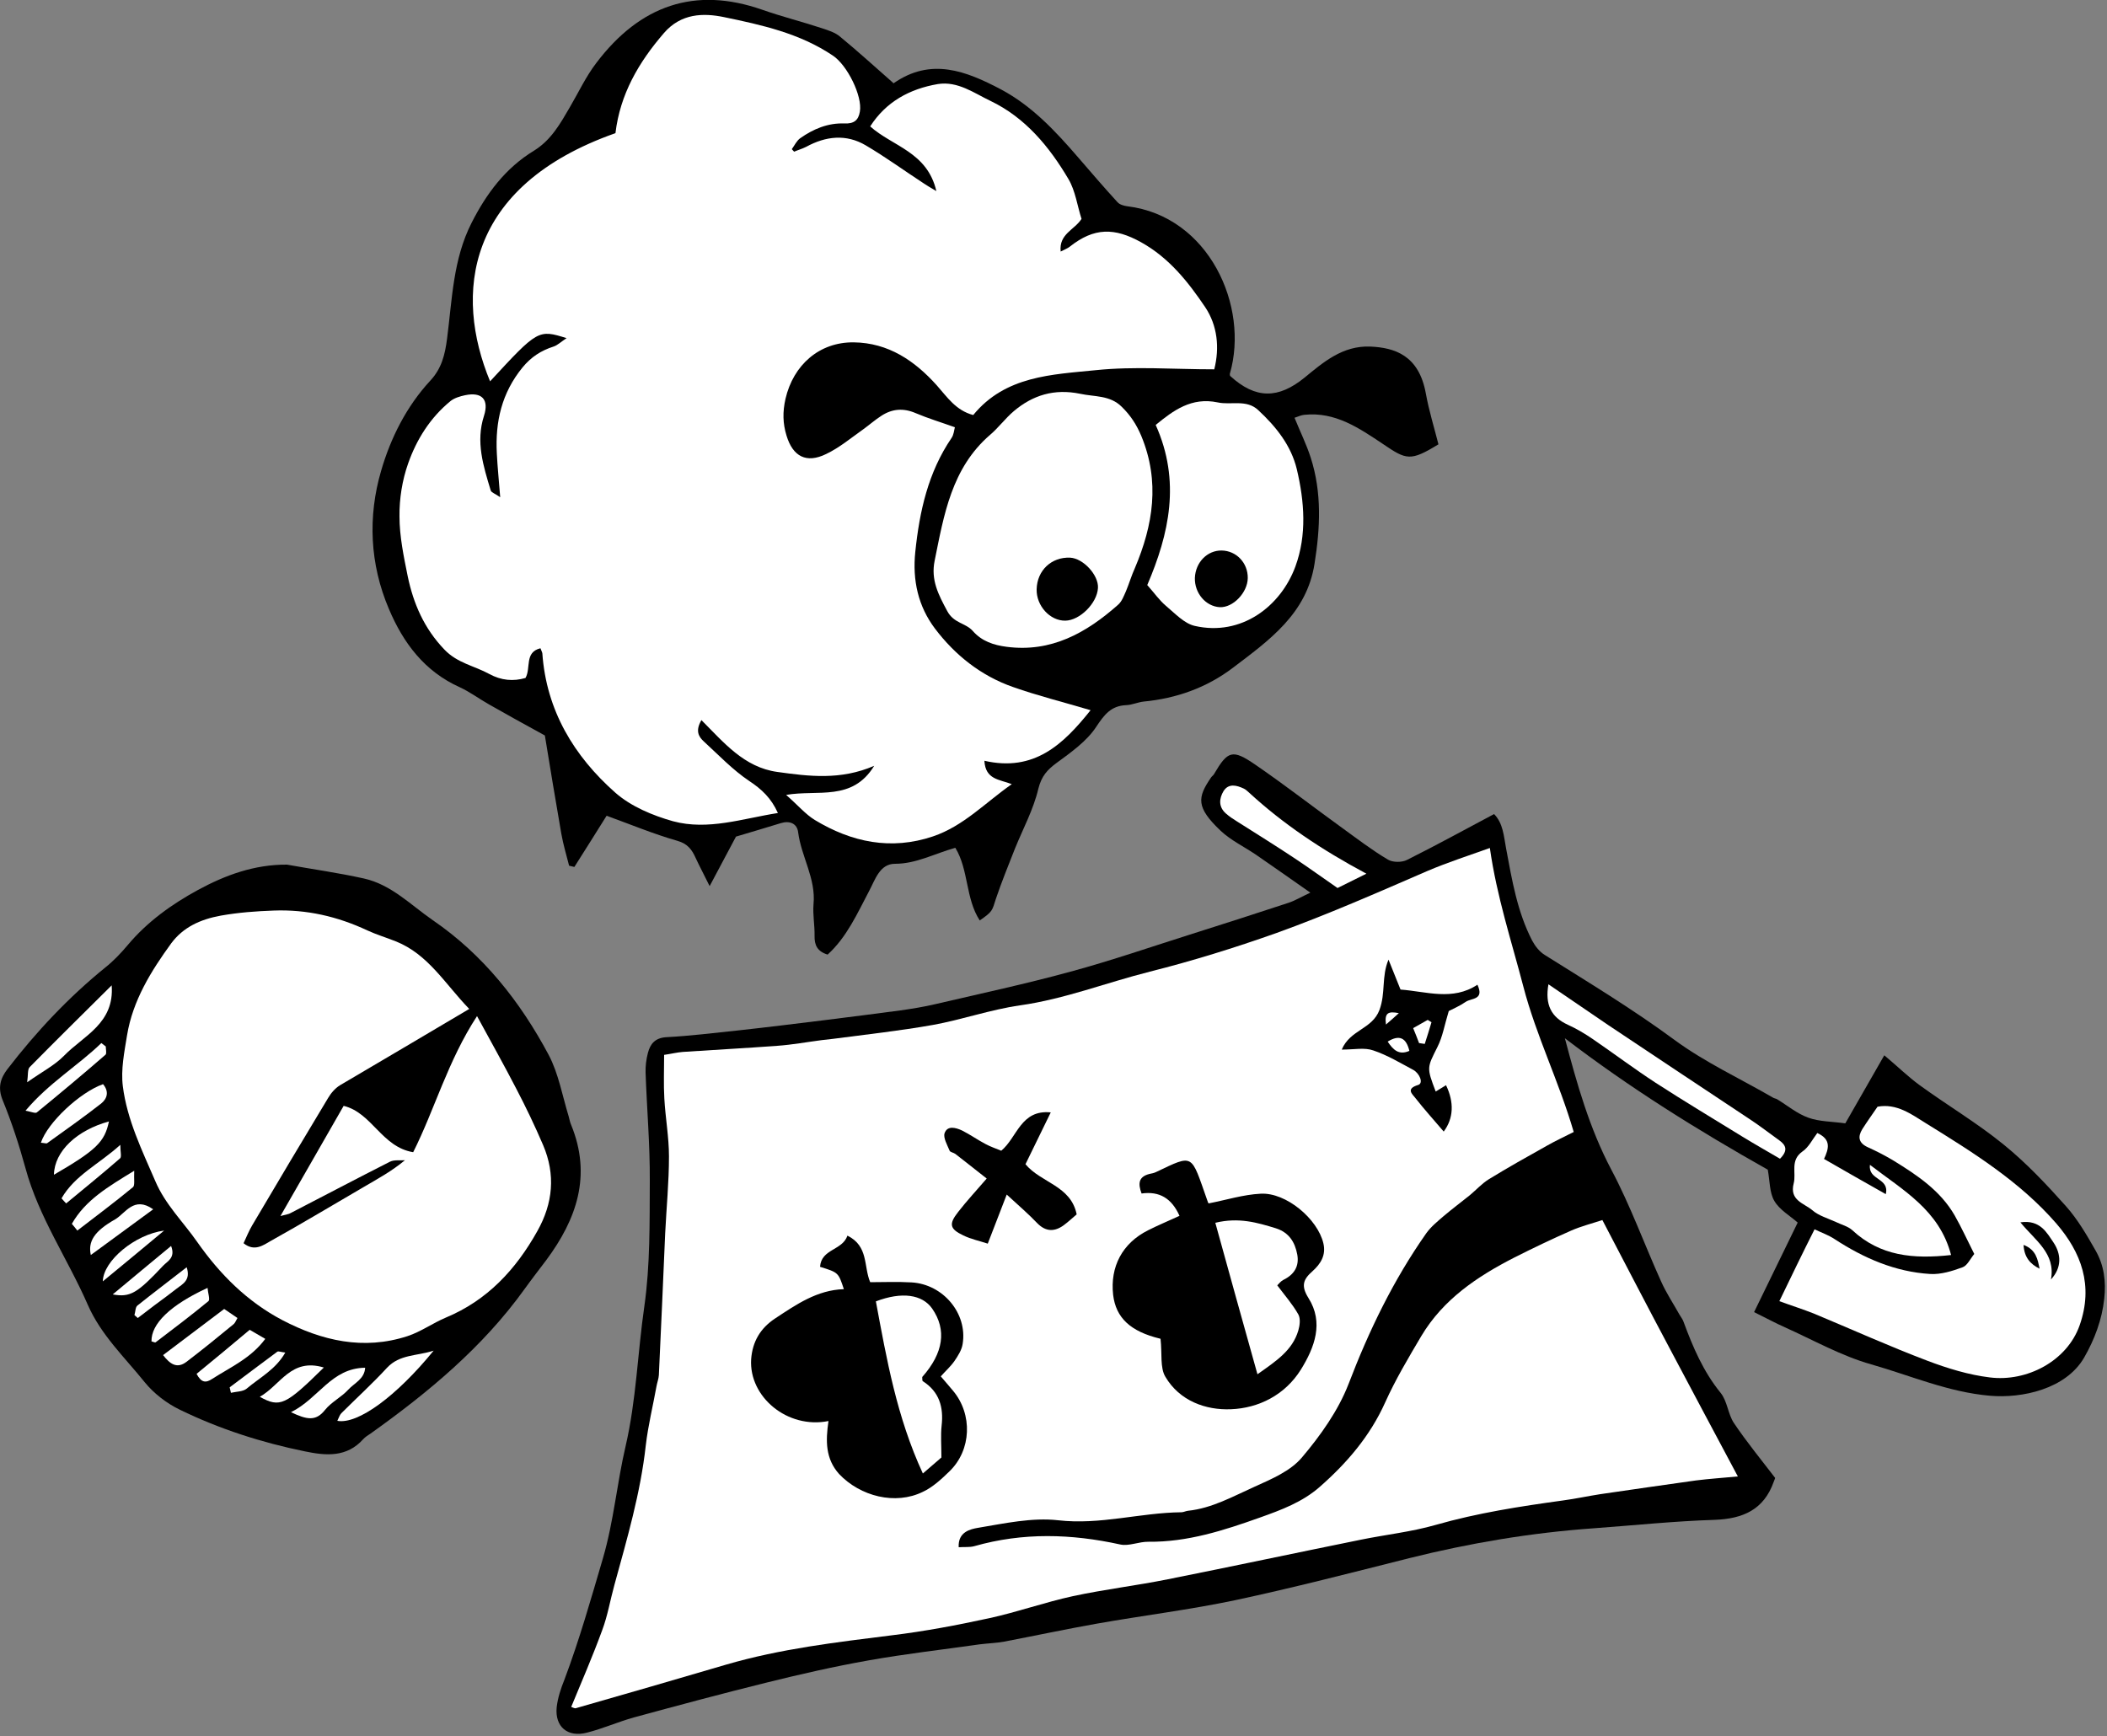 <?xml version="1.0" encoding="utf-8"?>
<!DOCTYPE svg PUBLIC "-//W3C//DTD SVG 1.1//EN" "http://www.w3.org/Graphics/SVG/1.1/DTD/svg11.dtd">
<svg id="svg-sheep-with-map" width="1000" height="824" viewBox="0 0 1000 824" xmlns="http://www.w3.org/2000/svg" version="1.1">
<rect x="0" y="0" width="1000" height="824" fill="#808080" stroke="none"/>
<style>
    .path-b { fill: black; }
    .path-w { fill: white; }
    .path-eye { transform: translateY(0); transition: transform 100ms linear; }
</style>
<path class="path-b" d="M832.5,622.8c6.9-14.1,13.5-27.7,20.7-42.5c-3.6-3.2-8.6-6-11.1-10.3
	c-2.3-3.9-2.1-9.4-3.1-14.8c-33-18.6-65.5-38.8-96.3-62.4c5.8,21.9,11.7,42.8,22,62.3c9.1,17.1,15.7,35.5,23.7,53.2
	c2.4,5.4,5.8,10.5,8.7,15.7c0.7,1.2,1.6,2.3,2,3.6c4.4,11.9,9.3,23.4,17.5,33.5c3.2,3.9,3.5,10.1,6.3,14.3
	c5.9,8.8,12.7,17.1,19.6,26.1c0,0-0.3,1-0.7,1.9c-4.7,13.2-14.6,17.5-28,18c-19.1,0.6-38.2,2.6-57.3,4c-29.7,2.1-58.9,7-87.7,14.2
	c-27.4,6.9-54.8,14-82.4,19.9c-21.8,4.6-44,7.3-66,11.2c-14.6,2.6-29.2,5.7-43.8,8.5c-3.8,0.7-7.8,0.8-11.7,1.3
	c-17.5,2.5-35.2,4.5-52.6,7.6c-16.4,2.9-32.6,6.6-48.7,10.6c-21,5.2-41.9,10.8-62.8,16.5c-7.5,2.1-14.7,5.3-22.2,7.2
	c-9.2,2.4-15.3-2.8-14.4-12c0.5-4.5,2-9,3.7-13.2c7.1-18.9,12.6-38.3,18.3-57.7c5.1-17.5,6.6-35.5,10.7-53c5.1-22,5.7-44.3,8.9-66.4
	c2.8-19.6,2.5-39.8,2.6-59.7c0.1-17.1-1.4-34.1-2-51.2c-0.1-3.1,0.3-6.4,1.1-9.4c1.1-4.3,3.4-7.2,8.8-7.5c11.3-0.6,22.6-2,34-3.2
	c13.7-1.5,27.4-3.2,41.2-4.9c11.9-1.5,23.9-3,35.8-4.6c5.6-0.8,11.2-1.7,16.7-3c21.4-5,42.9-9.6,64.1-15.4
	c19.5-5.3,38.6-11.9,57.9-18c15.2-4.8,30.4-9.7,45.6-14.7c3-1,5.8-2.7,10.3-4.8c-9.3-6.5-17.5-12.3-25.8-18
	c-5.6-3.8-11.9-6.8-16.8-11.4c-11.8-11.2-11-15.8-4.5-25.3c0.4-0.6,1.1-1,1.4-1.6c6.5-11.1,8.7-11.9,19.5-4.5
	c14,9.6,27.5,20.1,41.2,30c7.2,5.2,14.2,10.6,21.8,15.1c2.3,1.4,6.6,1.4,9,0.2c13.8-6.9,27.3-14.3,41.4-21.8
	c4.3,4.4,4.6,10.4,5.7,16.3c2.8,15,5.3,30.1,12.4,43.8c1.4,2.6,3.5,5.3,6,6.8c20.7,13,41.6,25.6,61.4,40.2
	c14.5,10.7,31.2,18.4,46.9,27.5c0.6,0.4,1.4,0.4,2,0.8c4.9,3,9.4,6.8,14.7,8.7c5.2,1.9,11.1,1.8,17.6,2.7
	c5.8-10.2,12-20.9,18.5-32.3c6.2,5.2,11.2,10.1,16.8,14.2c13.2,9.6,27.4,18,40,28.3c10.7,8.7,20.2,18.8,29.4,29.1
	c5.6,6.3,9.9,13.7,14.1,21.1c4,7,5,14.6,4.1,22.8c-1.1,10.1-4.6,19.3-9.5,27.9c-8.7,15.1-29.6,19.5-44.7,18.2
	c-19.8-1.7-37.8-9.6-56.4-14.9c-14.2-4-27.4-11.5-41-17.6C842.8,628.1,838.8,625.9,832.5,622.8z"/>
<path class="path-w" d="M844.5,617.6c5.7,2.1,11.1,3.8,16.4,5.9
	c18,7.5,35.7,15.5,53.9,22.4c9.5,3.6,19.6,6.7,29.6,7.9c17.5,2.2,36.6-7.7,42.6-24.7c6.7-19,0.7-34.7-11-48.3
	c-17.3-20-39.9-34-62.2-47.8c-6.6-4.1-13.7-9.4-22.7-7.7c-2.4,3.5-4.9,7-7.2,10.6c-2.3,3.7-1.8,6.6,2.5,8.6c4.2,1.9,8.3,4,12.3,6.4
	c11.2,6.9,22.2,14.2,29,26c3.3,5.8,6.1,12,9.3,18.3c-1.9,2.3-3.3,5.5-5.5,6.3c-4.9,1.8-10.3,3.5-15.4,3.2
	c-16.6-1-31.5-7.5-45.3-16.5c-3-2-6.5-3.2-9.6-4.7C855.3,595.2,850.1,606,844.5,617.6z"/>
<path class="path-w" d="M760.5,579.1c-4.8,1.6-10,2.9-14.8,5c-9.1,4-18.1,8.3-27,12.8
	c-17.6,9-33.7,19.8-44.1,37.2c-6.1,10.3-12.3,20.7-17.2,31.6c-7.2,16-18.2,28.8-31.1,40.1c-8.2,7.2-18.2,10.9-28.3,14.5
	c-17.1,6.1-34.4,11.7-52.9,11.5c-4.5-0.1-9.3,2.2-13.4,1.3c-23.2-5.1-46.2-5.8-69.3,0.8c-2.2,0.6-4.6,0.3-7.4,0.5
	c-0.4-7.3,5.6-8.6,9.1-9.2c12.6-2.1,25.7-5,38.1-3.6c20,2.3,38.9-3.6,58.5-3.8c1,0,2.1-0.6,3.1-0.7c11.5-1.2,21.5-6.9,31.8-11.5
	c8-3.6,16.9-7.4,22.3-13.8c8.8-10.4,17.2-22.2,22.1-34.8c9.7-25.4,21.3-49.4,36.9-71.6c2.2-3.1,5.4-5.7,8.3-8.2
	c4-3.4,8.3-6.6,12.4-9.9c3-2.5,5.7-5.5,8.9-7.5c9.1-5.6,18.4-10.8,27.7-16c4.2-2.4,8.6-4.4,12.7-6.5c-7-24-17.8-45.6-23.9-69
	c-5.6-21.5-12.6-42.6-15.9-65.8c-10,3.6-20,6.8-29.6,10.9c-23.8,10.3-47.4,20.7-71.8,29.5c-19.8,7-39.7,13.2-60,18.3
	c-20.6,5.2-40.4,13-61.6,16c-14,2-27.5,6.8-41.4,9.3c-15.7,2.8-31.6,4.5-47.4,6.6c-1.8,0.2-3.5,0.4-5.3,0.6c-7,0.9-14,2.2-21.1,2.7
	c-14.9,1.1-29.9,1.9-44.8,2.9c-2.7,0.2-5.5,0.9-8.9,1.4c0,7.3-0.3,14,0.1,20.7c0.5,9.2,2.2,18.3,2.2,27.5c0,12.2-1.2,24.3-1.8,36.5
	c-1,22.4-1.9,44.8-3,67.3c-0.1,1.7-0.8,3.5-1.1,5.2c-1.7,9.4-4,18.7-5.1,28.1c-2.5,22.7-8.9,44.4-14.9,66.3
	c-2,7.2-3.2,14.6-5.8,21.5c-4.5,12.3-9.7,24.3-14.7,36.4c0.9,0.3,1.7,0.8,2.2,0.6c23.8-6.8,47.6-13.7,71.4-20.7
	c25.7-7.5,52.2-10.6,78.6-13.9c15.6-1.9,30.9-4.8,46.1-8.1c13.4-2.9,26.5-7.6,39.9-10.5c14.9-3.2,30.1-5,45-8
	c30.6-6.1,61.1-12.6,91.7-18.8c11.8-2.4,23.9-3.7,35.4-7c19.9-5.7,40.1-8.8,60.4-11.6c6-0.8,11.9-2.1,17.8-3
	c15.1-2.2,30.2-4.4,45.3-6.5c6.3-0.8,12.6-1.2,19.9-1.9c-10.9-20.5-21.6-40.4-32.1-60.3C782.2,620.8,771.8,600.7,760.5,579.1z"/>
<path class="path-b" d="M465,436.9c-6.8-10.4-5.2-24-11.6-34.5c-10.2,2.9-18.6,7.6-28.6,7.6
	c-7.3,0-9.4,7.5-12.4,13.1c-5.6,10.6-10.5,21.7-19.6,30c-4.9-1.5-6.3-4.5-6.2-8.9c0.1-5-0.9-10-0.5-15c1.2-12.2-5.8-22.5-7.3-34.2
	c-0.5-4.1-4-5.6-8.2-4.3c-7.1,2.2-14.3,4.3-21.3,6.4c-3.8,7.1-7.5,14.1-12.5,23.5c-3-6.1-4.9-9.6-6.6-13.3c-1.8-4-3.8-6.8-8.7-8.2
	c-11.2-3.2-22-7.7-33.6-11.9c-4.6,7.4-10,15.9-15.3,24.3c-0.8-0.2-1.7-0.4-2.5-0.6c-1.3-5.1-2.8-10.1-3.7-15.2
	c-2.8-16-5.4-32-7.8-46.6c-10-5.5-18.4-10.1-26.6-14.8c-4.6-2.6-9-5.9-13.8-8.1c-16.7-7.5-26.8-21-33.6-37.1
	c-9.1-21.3-10.1-43.9-3.7-65.7c4.5-15.5,12-30.5,23.3-42.7c5.4-5.8,7-12.3,8-20.1c2.4-18.5,2.8-37.5,11.6-54.8
	c7.1-14,16.1-26,29.5-34.2c8.3-5.1,12.6-12.9,17.2-20.8c4.1-7,7.6-14.5,12.5-20.9c20.8-27.5,46.9-36.4,78.7-25.3
	c9.4,3.3,19,5.7,28.4,8.8c3,1,6.3,2,8.6,4c8.4,6.9,16.5,14.3,25.5,22.2c-0.9-0.1-0.5,0.1-0.2,0c17.8-12.5,34.5-5.9,51,2.8
	c14.7,7.8,25.9,19.8,36.6,32.2c6.2,7.2,12.4,14.4,18.8,21.4c1,1.1,3,1.7,4.6,1.9c38.8,4.7,58,47.5,48.7,79.5c-0.1,0.3,0.1,0.7,0.1,1
	c12.2,11.2,23,10.9,35.4,0.8c8.9-7.3,18-15.2,31.1-14.7c11.6,0.5,23.1,4.1,26.4,22.2c1.5,8.3,4,16.3,6,24.2
	c-13.4,8.2-15.2,7.4-26.4-0.2c-11.1-7.4-22.6-15.4-37.3-13.8c-1.3,0.1-2.6,0.7-4.6,1.4c2.7,6.7,5.7,12.7,7.7,19
	c5.3,16.5,4.5,33.3,1.8,50.2c-3.7,23.9-21.7,36.5-38.8,49.5c-12.4,9.4-26.7,14.5-42.3,16c-2.8,0.3-5.5,1.6-8.3,1.7
	c-7.2,0.3-10.4,4.5-14.3,10.4c-4.5,6.8-11.9,12-18.7,17c-4.5,3.3-7.2,6.3-8.7,12.3c-2.3,9.8-7.3,19-11.1,28.4
	c-3.1,7.9-6.3,15.7-9,23.7C470.8,432.5,471.1,432.6,465,436.9z"/>
<path class="path-w" d="M443.6,266.1c-1.9,9.2,1.8,16.2,6,24c3.1,5.8,8.8,5.6,12.1,9.4
	c4.3,4.9,9.9,6.7,16,7.5c21.2,2.8,37.9-6.6,53-20c1.8-1.6,2.7-4.2,3.7-6.4c1.5-3.6,2.6-7.4,4.2-10.9c8.7-20.5,12-41.1,3.1-62.7
	c-2.3-5.5-5.2-9.9-9.3-13.9c-5.6-5.6-12.9-4.7-19.8-6.2c-12.2-2.5-22.4,0.6-31.5,8.3c-4,3.4-7.2,7.8-11.2,11.2
	C451.6,222.2,448,244.4,443.6,266.1z"/>
<path class="path-w" d="M544.5,277.7c3.3,3.7,5.7,7.2,8.9,9.9c4.3,3.6,8.7,8.4,13.7,9.5
	c22,5,40.7-9.2,47.7-28.2c5.5-15,4.3-30.8,0.7-46.1c-2.7-11.3-9.8-20.2-18.3-28.1c-5.6-5.3-12.9-2.3-19.3-3.7
	c-12.4-2.6-21,3.8-29.4,10.7C560.5,228.4,554.9,253.4,544.5,277.7z"/>
<path class="path-b" d="M136.2,410.4c12.2,2.2,24.5,3.9,36.6,6.6c12.9,2.9,22.1,12.5,32.5,19.7
	c24,16.4,41.6,38.7,55.1,64c4.7,8.9,6.5,19.4,9.5,29.2c0.4,1.4,0.6,2.8,1.2,4.1c9.8,24,2.6,44.7-11.9,64.2c-3.4,4.5-6.9,9-10.2,13.6
	c-19.9,27.7-45.7,49.1-73.2,68.7c-1.2,0.8-2.4,1.5-3.4,2.6c-7.8,8.7-17.6,7.9-27.7,5.8c-20.6-4.2-40.5-10.6-59.4-19.8
	c-6.2-3-12.3-7.7-16.6-13c-9.5-11.8-20.8-22.5-27-36.7c-9.5-21.8-23.3-41.6-29.6-64.9c-3-10.9-6.5-21.7-10.8-32.2
	c-2.5-6-1.1-10.5,2.2-14.8c13.7-17.8,29-34.1,46.5-48.3c3.9-3.1,7.4-6.8,10.6-10.6c9.3-11.1,20.9-19.4,33.4-26.2
	C106.9,415.4,120.7,410.3,136.2,410.4z"/>
<path class="path-b" d="M393.2,674.5c-19.5,3.9-37.8-11.5-36.7-29.3c0.6-8.4,4.4-14.8,11.4-19.4
	c10-6.6,19.9-13.5,32.6-13.9c-2.6-7.9-2.6-7.9-11.3-10.6c0.6-8.6,10.6-7.7,13-14.8c10.1,5,7.6,14.5,10.8,22.1c6.3,0,13-0.3,19.7,0.1
	c14.9,0.9,26.5,14.7,24.2,29.1c-0.4,2.9-2.2,5.7-3.9,8.2c-1.8,2.6-4.2,4.7-6.5,7.3c2.1,2.5,4,4.6,5.8,6.8
	c9.4,11.2,8.8,28.2-1.7,38.3c-3.8,3.7-7.9,7.5-12.6,9.7c-13,6.4-29.7,2.2-39.8-8.5C391.8,692.4,391.8,684.1,393.2,674.5z M438,699.4
	c2.9-2.5,6.4-5.5,8.8-7.6c0-5.8-0.4-10.5,0.1-15.1c1-8.8-1.1-16.1-8.9-21.1c-0.4-0.2-0.2-1.3-0.3-2c10.1-11.4,11.7-22.4,4.7-32.5
	c-4.7-6.7-14.4-8.1-26.7-3.4C420.8,645.1,425.6,672.6,438,699.4z"/>
<path class="path-b" d="M550.8,635.5c0.4,0.2,0.1,0-0.2-0.1c-14.1-3.4-21-9.9-22.3-20.8
	c-1.5-13.4,4.4-24.5,16.5-30.6c4.7-2.4,9.6-4.4,15-6.9c-3.7-8.3-9.5-11.8-18-10.6c-1.8-4.8-1.4-8,3.8-9.3c1-0.2,2.1-0.4,3.1-0.9
	c18.1-8.6,16.4-8.8,24.3,13.5c0.2,0.7,0.5,1.3,0.6,1.4c8.3-1.6,16.5-4.2,24.7-4.6c12.1-0.7,27.1,12,29.8,23.6
	c1.3,5.6-1.3,9.7-5.2,13.2c-4.3,3.8-5.6,6.8-1.9,12.7c7.4,11.7,2.9,23.5-3.6,34c-7.5,12-20,18.3-33.2,18.8c-12,0.5-24.4-4-31.1-15.4
	C550.5,649.2,551.6,642.6,550.8,635.5z M576.8,580.4c6.6,23.9,13.1,47.3,20,71.9c8.9-6.3,16.6-11.3,19.4-20.8c0.7-2.4,1.1-5.6,0-7.6
	c-2.7-4.8-6.4-9-10-13.8c0.8-0.8,1.7-2,2.9-2.6c5.1-2.5,7.6-6.4,6.6-12c-1.1-5.9-3.9-10.5-10.2-12.5
	C596.7,580.3,587.9,577.7,576.8,580.4z"/>
<path class="path-b" d="M477.8,567c-3.2,8.4-5.9,15.2-9,23.3c-3.9-1.3-7.9-2.1-11.6-3.9
	c-6.5-3.1-7-5.4-2.4-11.2c4.1-5.3,8.7-10.2,13.5-15.8c-5.5-4.3-10.1-8-14.9-11.7c-0.8-0.6-2.4-0.8-2.7-1.5c-1.1-2.7-3.1-6.1-2.4-8.3
	c1.3-3.8,5.3-2.7,8.3-1.3c3.8,1.9,7.3,4.4,11.1,6.4c2.4,1.3,5.1,2.2,7.5,3.2c7.6-6.3,9.2-19.6,23.5-18.2c-4.2,8.7-8.1,16.5-12,24.6
	c7.4,8.9,21.5,10.1,24.3,23.8c-1.9,1.6-3.9,3.5-6.2,5.2c-4.3,3.1-8.4,3.1-12.4-0.9C488.3,576.4,483.7,572.4,477.8,567z"/>
<path class="path-b" d="M636.8,498.2c4-9.5,14.4-9.6,17.9-18.8c3-8.1,0.9-15.9,4.3-23.9
	c1.9,4.7,3.7,9.3,5.7,14.2c12.3,0.9,24.7,5.5,36.5-2.3c3.4,7.3-2.9,6.3-5.5,8.1c-2.9,2-6.2,3.4-8.1,4.4c-2,6.5-2.9,12.2-5.4,17.1
	c-4.9,9.8-5.2,9.6-0.8,21.1c1.6-1,3.2-2,4.9-3c3.9,8.1,3.6,15.7-1.1,22c-4.6-5.4-9.3-10.6-13.6-16.1c-1.3-1.7-4.5-4.2,1.4-6
	c2.8-0.8,0.7-5.6-2.3-7.2c-6.2-3.3-12.3-7-18.9-9.2C647.6,497.1,642.8,498.2,636.8,498.2z M673.5,495.1c0.9,0.1,1.8,0.3,2.7,0.4
	c1.1-3.4,2.2-6.9,3.2-10.3c-0.6-0.4-1.2-0.7-1.8-1.1c-2.3,1.3-4.6,2.6-6.9,3.9C671.8,490.7,672.7,492.9,673.5,495.1z M658.6,494.4
	c2.6,3.9,5.3,6.6,10.3,4.4C667.4,492.7,664.3,490.9,658.6,494.4z M663.9,480.9c-5-1-6.9-0.2-6.1,5.4
	C660.1,484.3,661.6,483,663.9,480.9z"/>
<path class="path-b" d="M973.4,607.3c2.3-12.4-7.5-18.5-14.5-27.1c9.4-1.4,12.6,5,15.8,9.7
	C978.2,595.2,978.7,601.6,973.4,607.3z"/>
<path class="path-b" d="M960.4,590.9c6,2.3,6.7,6.9,7.6,11.3C963.6,600,960.7,596.8,960.4,590.9z"/>
<path class="path-b path-eye" d="M492,279.7c0.2-9,7.1-15.4,15.9-15c6.2,0.3,13.6,8.3,13.2,14.4
	c-0.4,7.2-8.6,15.4-15.5,15.5C498.3,294.7,491.8,287.5,492,279.7z"/>
<path class="path-b path-eye" d="M592.2,274.4c-0.1,6.9-7,14.1-13.3,13.8c-6.7-0.4-12-6.7-11.8-13.9
	c0.3-7.4,5.9-13.1,12.7-13C586.8,261.4,592.3,267.2,592.2,274.4z"/>
<path class="path-w" d="M376.9,72c-0.4-0.4-0.7-0.8-1.1-1.2c1.3-1.8,2.3-4,4-5.2
	c6.2-4.4,13.2-7.3,20.9-7c4.6,0.2,6.7-1.5,7.4-5.6c1.3-7.4-6-22.1-12.8-26.6c-15.7-10.6-33.9-14.6-51.8-18.3
	c-9.7-2-20.3-1.8-28.4,7.6c-12,13.9-20.8,29-23,47.5c-71.5,25.2-76.6,76.6-59.5,117.8c22.6-24.5,22.9-24.7,36.3-20.5
	c-2.6,1.7-4.3,3.4-6.2,4c-5.9,1.9-10.6,4.9-14.7,9.9c-9.9,12.1-13,25.8-12.2,40.8c0.3,6.4,1,12.9,1.6,20.8c-2.4-1.7-4.2-2.2-4.5-3.2
	c-3.5-11.6-7.2-23.1-3.2-35.4c2.5-7.8-1-11.5-9-9.8c-2.4,0.5-5,1.3-6.8,2.7c-9.7,7.9-16.2,18.3-20.2,29.7
	c-2.8,7.9-4.2,16.7-4.1,25.1c0,9.5,2,19,3.9,28.4c2.7,13,7.8,24.8,17.4,34.8c6.2,6.5,14.2,7.7,21.3,11.6c5.7,3.1,11.4,3.6,17.2,1.9
	c2.7-4.7-0.6-12.2,7.1-14.1c0.4,1.1,0.8,1.8,0.9,2.4c1.9,27.1,15,48.8,34.7,66.2c7.4,6.5,17.7,10.8,27.3,13.5
	c16.7,4.5,33.1-1.3,49.8-3.9c-3.2-7.1-7.7-11.3-13.6-15.2c-7.9-5.3-14.5-12.3-21.6-18.8c-2.4-2.2-4.1-5-1.1-10.1
	c10.6,10.6,20.2,22.4,36,24.6c15.1,2.1,30,4,46-2.9c-10.4,17-26.7,11.2-41.8,13.8c5.7,5,9.2,9.2,13.6,11.9
	c17.5,10.6,36.2,14.5,56.1,7.8c14.5-4.9,24.8-16,37.4-24.8c-5.9-2.3-12.5-2.1-13-11.1c23.6,5.4,37.4-7.7,50.4-24
	c-13.1-3.9-25.2-6.9-36.8-11c-15.2-5.3-27.6-15.2-37.1-27.8c-7.9-10.5-10.7-22.8-9.3-36.3c2-19.3,6.1-37.8,17.2-54.1
	c1.1-1.6,1.2-3.7,1.6-5.1c-6.7-2.4-12.7-4.2-18.6-6.7c-5.8-2.5-11.1-2.1-16.2,1.2c-3,1.9-5.7,4.3-8.6,6.4
	c-5.8,4.1-11.4,8.8-17.7,11.8c-9.4,4.6-15.8,1.2-18.8-8.7c-1.8-5.8-1.9-11.3-0.5-17.5c3.7-16,16-27,32.4-26.8
	c16.4,0.2,28.9,8.7,39.4,20.4c4.9,5.5,9,11.9,17.3,14.1c15.2-18.6,37.3-19.2,58.2-21.3c18.3-1.9,36.9-0.4,56.2-0.4
	c2.6-10.3,1.5-20.8-4.3-29.5c-8.1-12-17.1-23.4-30.4-30.8c-12.6-7-22.3-7.1-33.9,2.1c-1,0.8-2.2,1.2-4.3,2.3
	c-0.9-8.4,6.6-10.3,9.9-15.5c-2-6.2-2.9-13.3-6.2-18.9c-9.1-15.4-20.5-29.2-37-37.1c-7.8-3.7-15.5-9.5-25-8
	c-13.4,2.3-24.6,8.4-32.1,20.1c10.6,9.5,27.1,12.1,31.4,30.7c-3.2-1.9-4.6-2.7-5.9-3.6c-9.2-6-18.1-12.5-27.6-18.1
	c-9.3-5.5-19-4.4-28.3,0.7C380.6,70.7,378.7,71.2,376.9,72z"/>
<path class="path-w" d="M865.7,550.1c2.2-4.8,3.6-9.2-3.2-12.3c-2.3,3-4.1,6.8-7.1,8.8
	c-5.9,4.2-2.8,10.1-4.1,15.1c-2.1,8.1,4.9,9.4,8.8,12.7c3.1,2.7,7.5,3.9,11.4,5.7c2.5,1.2,5.6,2,7.6,3.8
	c13.2,12.3,28.9,13.8,46.9,11.8c-5.6-21.4-22.8-30.7-38.5-42.8c-1,7.4,9.4,6.1,7.5,13.9C885.1,561.2,875.9,556,865.7,550.1z"/>
<path class="path-w" d="M734.9,467.2c-1.7,9.7,1.3,15.6,9.2,19.2c4.2,1.9,8.2,4.3,12,6.9
	c9.9,6.8,19.5,14,29.6,20.6c13.6,8.8,27.6,17.2,41.4,25.7c5.9,3.6,11.9,7,17.7,10.4c3.9-3.9,2.9-6.4-0.3-8.7
	c-4.6-3.3-9.1-6.8-13.8-9.9c-22.4-14.9-44.8-29.7-67.2-44.7C754.2,480.4,744.9,474,734.9,467.2z"/>
<path class="path-w" d="M648.5,414.7c-21.3-11.4-39.5-23.6-55.7-38.5
	c-0.8-0.7-1.6-1.5-2.5-1.9c-3.4-1.6-7.2-2.6-9.6,1.2c-2.1,3.5-2.5,7.5,1.2,10.7c1.6,1.4,3.4,2.6,5.2,3.7c9,5.7,18,11.3,26.9,17.2
	c7,4.6,13.8,9.6,20.8,14.4C638.8,419.5,642.6,417.6,648.5,414.7z"/>
<path class="path-w" d="M222.7,478.9c-11.5-11.9-19.5-26-34.9-32.1
	c-4.5-1.8-9.2-3.2-13.5-5.2c-14.1-6.6-28.8-10-44.4-9.4c-8.4,0.3-16.6,0.9-25.1,2.4c-9.9,1.8-17.9,5.6-23.5,13.1
	c-9.6,13.2-18.3,27.2-21,43.7c-1.3,8-3,16.3-2,24.2c2,15.9,9.1,30.4,15.4,45c4.7,11.1,13.2,19.3,19.9,28.9
	c10.8,15.4,23.7,28.3,40.4,37.1c18.8,9.8,38.5,14.4,59.4,7.6c6.4-2.1,12-6.2,18.2-8.8c19.7-8.2,33.2-22.8,43.4-41
	c7.5-13.3,8.7-26.9,2.8-40.8c-3.9-9.1-8.2-18.1-12.8-26.9c-5.8-11.2-11.9-22.1-18.6-34.4c-13.9,21.3-20,44.1-30.3,64.6
	c-15-2.5-19.5-18.7-33-22c-9.9,17.2-19.5,34.1-30,52.3c2.9-0.8,4-0.9,4.8-1.4c15.7-8.1,31.4-16.4,47.2-24.4c2-1,4.7-0.5,7.1-0.7
	c-6.4,5.3-12.9,8.8-19.2,12.5c-14.8,8.6-29.4,17.4-44.3,25.7c-3.7,2.1-7.9,5.4-13.1,1.2c1.3-2.8,2.5-5.8,4.1-8.5
	c11.9-20.2,23.9-40.3,36-60.4c1.4-2.4,3.4-4.7,5.7-6.1C181.6,503.2,201.8,491.3,222.7,478.9z"/>
<path class="path-w" d="M160.1,674.4c9.7,1.8,28-11.6,45.7-33.3
	c-8.1,2.6-16.1,1.7-22.1,8.1c-6.9,7.5-14.5,14.4-21.7,21.6C161.2,671.6,160.8,673,160.1,674.4z"/>
<path class="path-w" d="M53,467.7c-13.3,13.2-26.2,25.9-38.9,38.8
	c-1.1,1.1-0.7,3.6-1.2,7.2c6.9-4.9,13-8,17.5-12.6C39.6,491.6,54.4,485.8,53,467.7z"/>
<path class="path-w" d="M106.4,621.3c-10.3,7.8-19.5,14.7-29,21.9
	c3.3,4.3,6.6,6.6,11.1,3.2c7.6-5.8,15-11.8,22.4-17.9c0.7-0.6,1.1-1.7,1.8-2.9C110.6,624.2,108.6,622.8,106.4,621.3z"/>
<path class="path-w" d="M19.4,542.4c1.6,0.1,2.6,0.5,3,0.2c8.6-6.2,17.3-12.3,25.6-18.8
	c3-2.4,3.8-5.8,0.9-9.2C37.9,518.5,22.6,532.8,19.4,542.4z"/>
<path class="path-w" d="M138.1,670.3c7.4,3.5,11.7,4.5,16.1-1c3-3.8,7.8-6.1,11.1-9.7
	c2.8-3.1,7.7-5,8-10.4C157.2,649.4,151.3,663.8,138.1,670.3z"/>
<path class="path-w" d="M93.3,652.1c2.3,4.4,4.5,4.3,7.4,2.4c8.7-5.6,18.4-9.8,25.2-19
	c-2.8-1.6-5.1-3-7.4-4.3C109.9,638.4,101.9,645.1,93.3,652.1z"/>
<path class="path-w" d="M50.2,496.7c-0.7-0.5-1.4-1.1-2.1-1.6c-11.3,10.9-25,19-36,32.1
	c2.8,0.5,4.7,1.4,5.4,0.8c11-9,21.9-18.1,32.6-27.4C50.7,500,50.2,498,50.2,496.7z"/>
<path class="path-w" d="M25.6,557.6c20.1-11.7,24.1-15.6,26.1-25.3
	C36.6,536.4,25.8,546.4,25.6,557.6z"/>
<path class="path-w" d="M71.9,636.7c0.7,0.1,1.6,0.7,2,0.4c8.4-6.4,16.9-12.8,25-19.5
	c0.9-0.7-0.2-3.8-0.4-6.3C80.7,619.5,71.7,628.4,71.9,636.7z"/>
<path class="path-w" d="M34.1,580.9c0.9,1.1,1.8,2.1,2.6,3.2c8.8-6.8,17.8-13.5,26.4-20.6
	c1-0.8,0.4-3.7,0.6-7.8C51.3,563.3,40.5,569.6,34.1,580.9z"/>
<path class="path-w" d="M153.7,649.1c-15.6-4.7-20.5,8.3-30.4,13.9
	C132.9,668.3,135.5,667,153.7,649.1z"/>
<path class="path-w" d="M43.1,595.7c5.2-3.8,9.9-7.3,14.6-10.7c4.7-3.4,9.4-6.9,15-11
	c-9.2-6.5-13.2,2-18.1,4.8C44.7,584.4,41.7,589.3,43.1,595.7z"/>
<path class="path-w" d="M53.5,614.4c8.3,1.5,11.6-0.5,24-13.7c2-2.1,5.9-3.7,3.7-9.3
	C71.5,599.4,62.5,606.9,53.5,614.4z"/>
<path class="path-w" d="M77.9,584.1c-13.8,1.8-28.9,14.3-29.1,24.1
	C58.6,600.2,67.5,592.7,77.9,584.1z"/>
<path class="path-w" d="M29.2,568.8c0.7,0.8,1.4,1.6,2.2,2.4c8.6-7.1,17.2-14.1,25.6-21.4
	c0.8-0.7,0.1-3.2,0.1-6.4C47.1,552.5,35.5,557.8,29.2,568.8z"/>
<path class="path-w" d="M63.8,624.2c0.5,0.5,1.1,0.9,1.6,1.4c2.8-2.1,5.6-4.3,8.4-6.4
	c3.4-2.5,6.8-5,10.1-7.6c2.9-2.2,6.7-4,4.7-10.1c-8.2,6.4-15.9,12.2-23.4,18.2C64.2,620.5,64.3,622.7,63.8,624.2z"/>
<path class="path-w" d="M109,658.5c0.2,0.9,0.4,1.7,0.6,2.6c2.5-0.6,5.7-0.5,7.5-2
	c6.1-5.2,13.7-9,18.3-17.1c-2-0.2-3.3-0.8-3.8-0.4C124,647.2,116.5,652.9,109,658.5z"/>
</svg>
